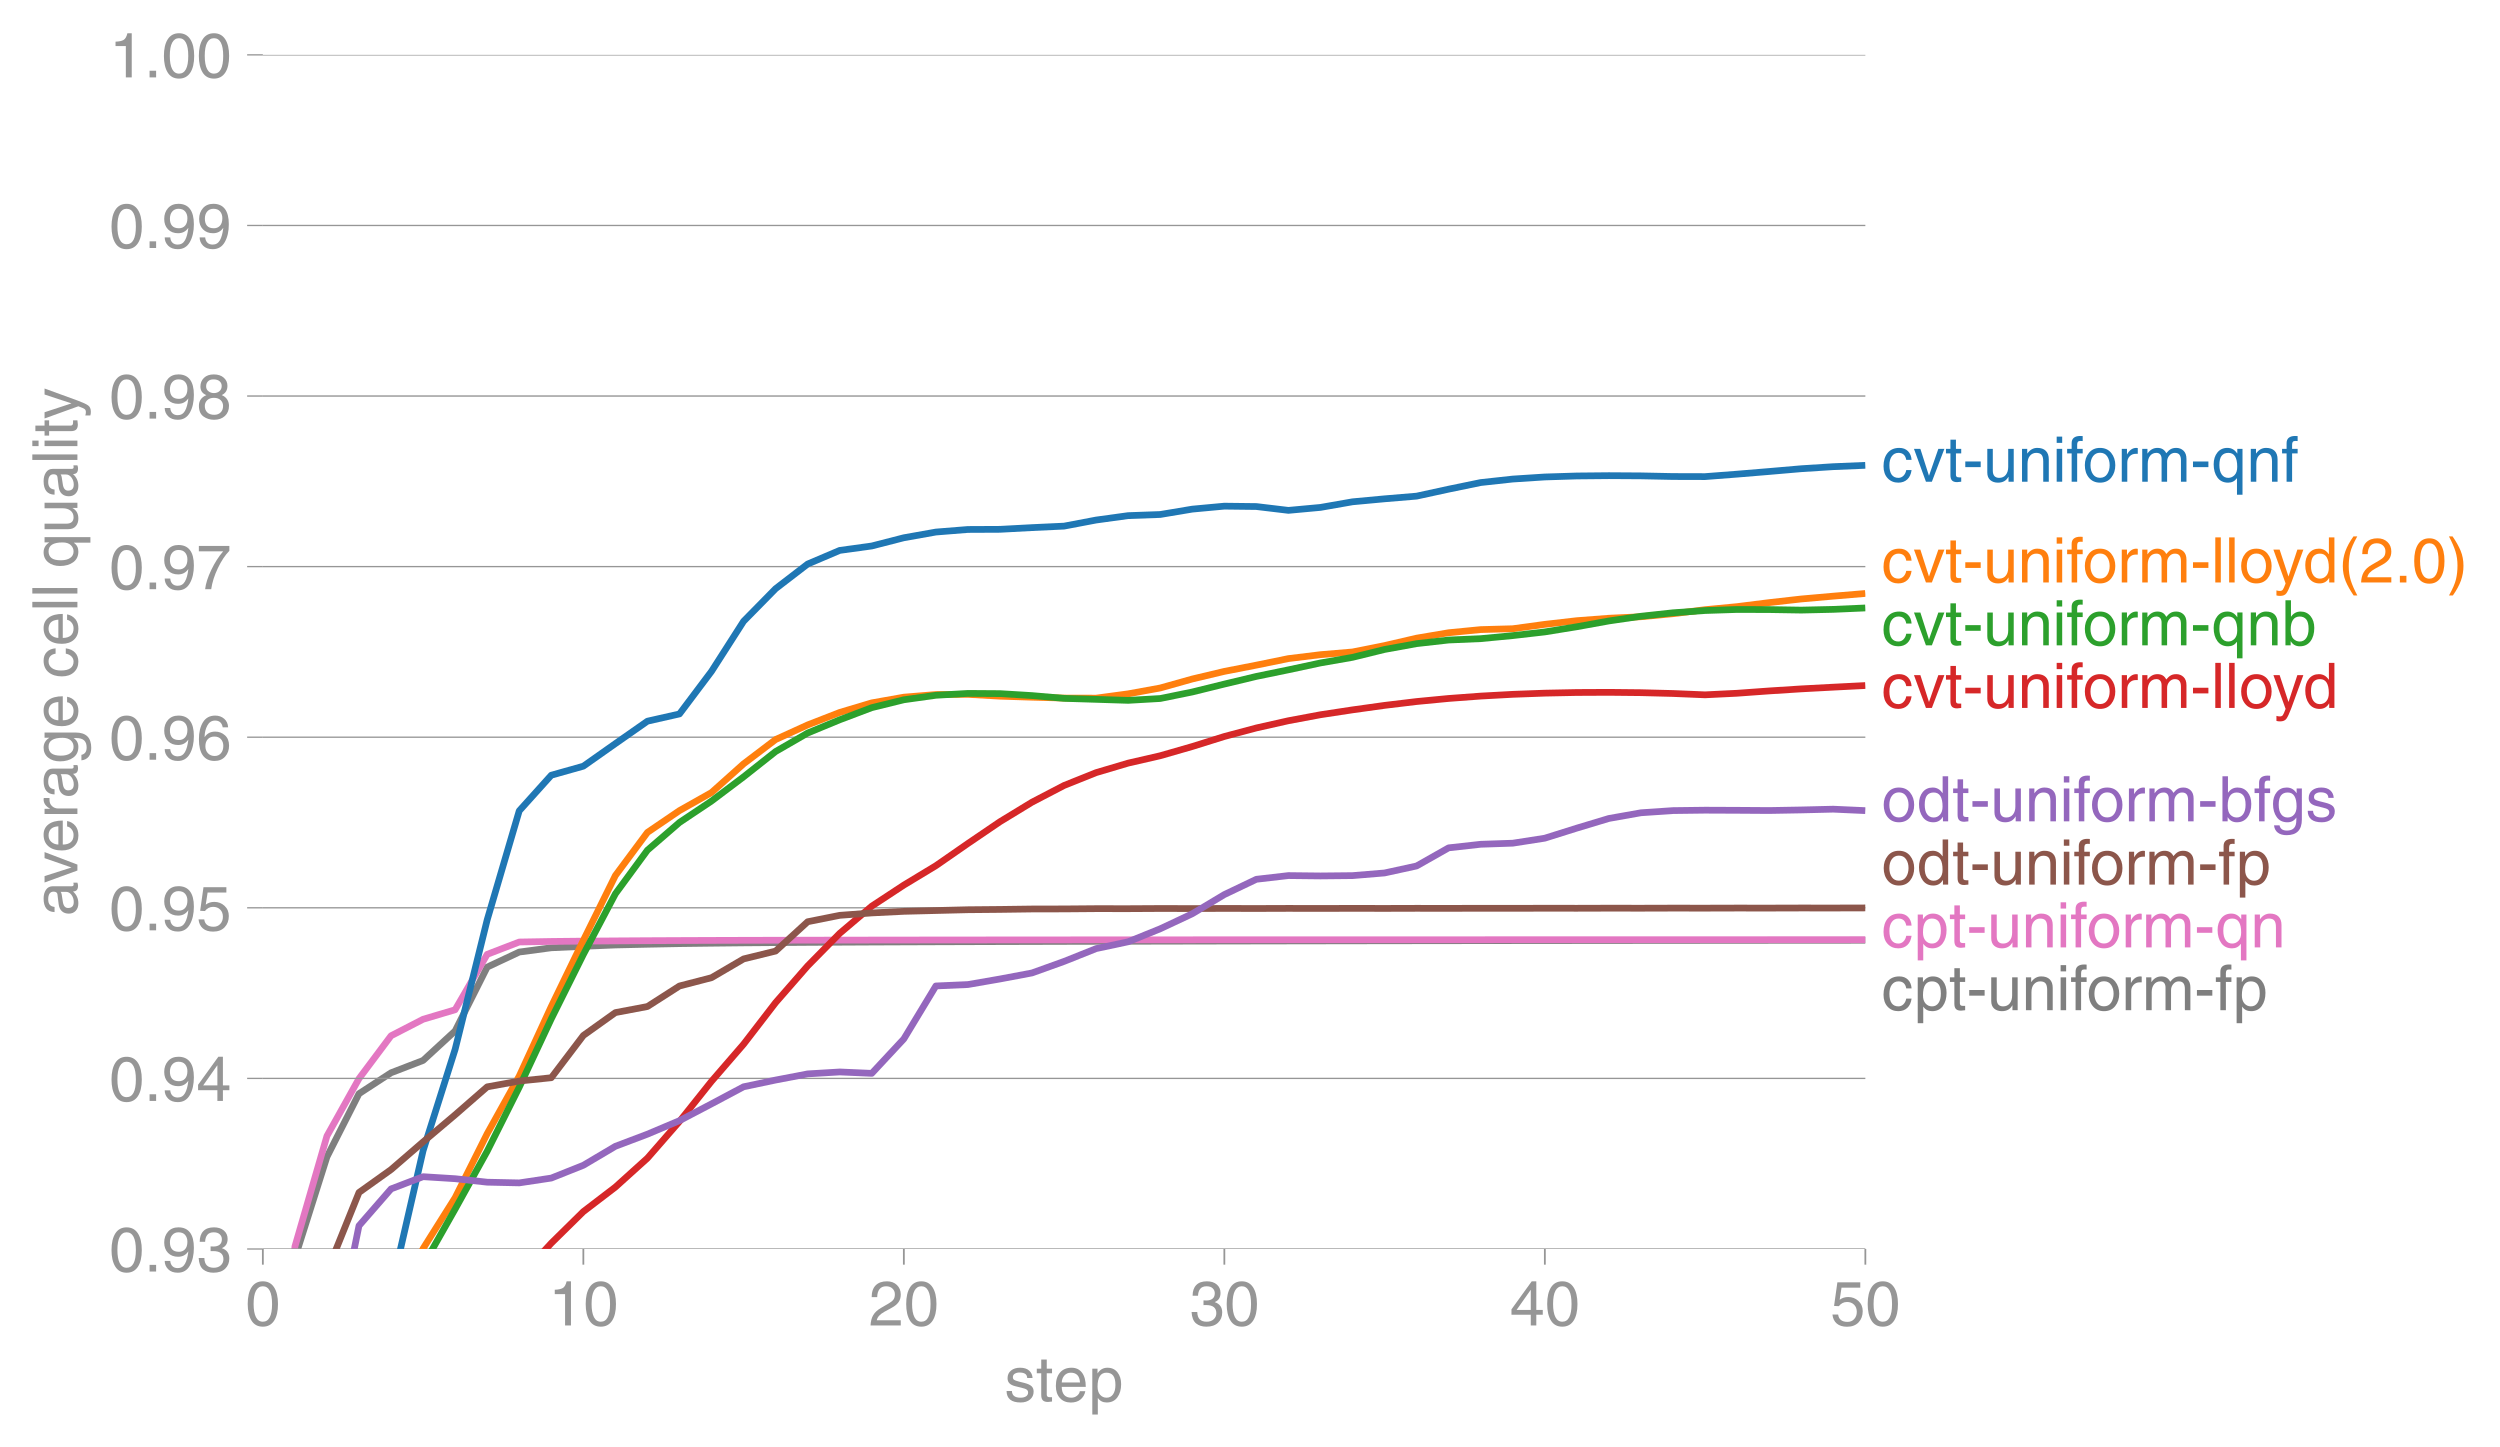 <svg height="429.91" viewBox="0 0 557.13 322.432" width="742.84" xmlns="http://www.w3.org/2000/svg" xmlns:xlink="http://www.w3.org/1999/xlink"><defs><style>*{stroke-linecap:butt;stroke-linejoin:round}</style></defs><g id="figure_1"><path d="M0 322.432h557.13V0H0z" fill="none" id="patch_1"/><g id="axes_1"><path d="M58.577 278.337h357.12V12.225H58.577z" fill="none" id="patch_2"/><path clip-path="url(#pd235ed22f8)" d="M62.617 323.432l3.102-43.069 7.143-22.556 7.142-14.08 7.142-4.657 7.143-2.75 7.142-6.58 7.143-14.22 7.142-3.356 7.142-.95 7.143-.325 7.142-.3 7.143-.159 7.142-.14 7.142-.091 7.143-.079 7.142-.057 7.143-.05 7.142-.04 7.142-.036 7.143-.03 7.142-.027 7.143-.024 7.142-.023 7.142-.02 7.143-.02 7.142-.017 7.143-.017 7.142-.016 7.142-.015 7.143-.014 7.142-.014 7.143-.013 7.142-.012 7.142-.011 7.143-.012 7.142-.01 7.143-.01 7.142-.01 7.142-.01 7.143-.008 7.142-.008 7.143-.008 7.142-.008 7.142-.007 7.143-.007 7.142-.007 7.143-.007 7.142-.006 7.142-.005 7.143-.006" fill="none" stroke="#7f7f7f" stroke-linecap="square" stroke-width="1.5" id="line2d_1"/><path clip-path="url(#pd235ed22f8)" d="M62.516 323.432l3.203-45.62 7.143-24.656 7.142-12.784 7.142-9.546 7.143-3.68 7.142-2.126 7.143-12.346 7.142-2.746 7.142-.123 7.143-.075 7.142-.053 7.143-.044 7.142-.033 7.142-.028 7.143-.022 7.142-.018 7.143-.016 7.142-.013 7.142-.01 7.143-.01 7.142-.009 7.143-.007 7.142-.006 7.142-.006 7.143-.005 7.142-.004 7.143-.004 7.142-.004 7.142-.003 7.143-.003 7.142-.002 7.143-.003 7.142-.002 7.142-.001 7.143-.002 7.142-.002h7.143l7.142-.002 7.142-.001 7.143-.001h7.142l7.143-.002h7.142l7.142-.001h7.143l7.142-.001h14.285l7.142-.001h7.143" fill="none" stroke="#e377c2" stroke-linecap="square" stroke-width="1.5" id="line2d_2"/><g id="matplotlib.axis_1"><g id="xtick_1"><g id="line2d_3"><defs><path d="M0 0v3.5" id="mcec90f8601" stroke="#969696" stroke-width=".4"/></defs><use x="58.577" xlink:href="#mcec90f8601" y="278.337" fill="#969696" stroke="#969696" stroke-width=".4"/></g><g transform="matrix(.14 0 0 -.14 54.684 295.386)" fill="#969696" id="text_1"><defs><path d="M42.484 34.188q0 14.109-3.734 21.156-3.734 7.062-10.969 7.062-7.078 0-10.89-7.062-3.797-7.047-3.797-21.157 0-13.671 3.75-20.937Q20.609 6 27.78 6q7.235 0 10.969 7 3.734 7.016 3.734 21.188zm9.422 0q0-17.297-6.25-26.704-6.25-9.39-17.875-9.39-12.062 0-18.062 9.734-6 9.75-6 26.36 0 17.03 6.14 26.578 6.157 9.547 17.922 9.547 11.625 0 17.875-9.5t6.25-26.626z" id="HelveticaWorld-Regular-48"/></defs><use xlink:href="#HelveticaWorld-Regular-48"/></g></g><g id="xtick_2"><use x="130.001" xlink:href="#mcec90f8601" y="278.337" fill="#969696" stroke="#969696" stroke-width=".4" id="line2d_4"/><g transform="matrix(.14 0 0 -.14 122.216 295.386)" fill="#969696" id="text_2"><defs><path d="M35.89 0h-9.374v49.906H10.109v6.985q8.594.28 12.782 2.75Q27.094 62.109 29 70.313h6.89z" id="HelveticaWorld-Regular-49"/></defs><use xlink:href="#HelveticaWorld-Regular-49"/><use x="55.615" xlink:href="#HelveticaWorld-Regular-48"/></g></g><g id="xtick_3"><use x="201.425" xlink:href="#mcec90f8601" y="278.337" fill="#969696" stroke="#969696" stroke-width=".4" id="line2d_5"/><g transform="matrix(.14 0 0 -.14 193.64 295.386)" fill="#969696" id="text_3"><defs><path d="M4.39 45.125q0 12.39 6.391 18.781 6.406 6.407 17.938 6.407 9.656 0 15.812-5.86 6.157-5.86 6.157-15.14 0-7.22-3.547-12.188-3.532-4.953-10.422-8.703l-12.11-6.64Q13.922 15.921 12.5 8.296h38.188V0H2.593q.39 9.906 4.297 16.5 3.906 6.594 12.203 11.375l12.593 7.328q5.032 2.89 7.329 5.984 2.297 3.094 2.297 8.516 0 5.375-3.766 9.031-3.75 3.672-10.156 3.672-7.078 0-10.594-4.672-3.516-4.656-3.61-12.609z" id="HelveticaWorld-Regular-50"/></defs><use xlink:href="#HelveticaWorld-Regular-50"/><use x="55.615" xlink:href="#HelveticaWorld-Regular-48"/></g></g><g id="xtick_4"><use x="272.849" xlink:href="#mcec90f8601" y="278.337" fill="#969696" stroke="#969696" stroke-width=".4" id="line2d_6"/><g transform="matrix(.14 0 0 -.14 265.064 295.386)" fill="#969696" id="text_4"><defs><path d="M22.406 39.984q2.203-.187 4.594-.187 6.203 0 9.781 2.86 3.594 2.859 3.594 8.656 0 4.687-3.344 7.89-3.343 3.203-9.64 3.203-6.985 0-10.235-4.11-3.234-4.093-3.437-10.983h-8.64q0 10.984 5.765 16.984 5.765 6.016 16.937 6.016 9.922 0 15.828-5.11 5.907-5.094 5.907-13.39 0-10.704-9.032-14.5v-.204q11.72-4 11.72-16.406 0-9.906-6.595-16.265-6.593-6.344-18.703-6.344-9.906 0-16.312 5.203Q4.204 8.5 3.422 21.484H12.5q.203-8.109 4-11.797Q20.313 6 27.484 6q6.938 0 11.141 3.86 4.203 3.859 4.203 9.718 0 6.406-4.016 9.672-4 3.266-12.39 3.266-2 0-4.016-.094z" id="HelveticaWorld-Regular-51"/></defs><use xlink:href="#HelveticaWorld-Regular-51"/><use x="55.615" xlink:href="#HelveticaWorld-Regular-48"/></g></g><g id="xtick_5"><use x="344.273" xlink:href="#mcec90f8601" y="278.337" fill="#969696" stroke="#969696" stroke-width=".4" id="line2d_7"/><g transform="matrix(.14 0 0 -.14 336.488 295.386)" fill="#969696" id="text_5"><defs><path d="M10.594 24.703h22.61v31.89h-.188zM42 17.093V0h-8.797v17.094H2.484v8.593L34.72 70.314H42v-45.61h10.297v-7.61z" id="HelveticaWorld-Regular-52"/></defs><use xlink:href="#HelveticaWorld-Regular-52"/><use x="55.615" xlink:href="#HelveticaWorld-Regular-48"/></g></g><g id="xtick_6"><use x="415.697" xlink:href="#mcec90f8601" y="278.337" fill="#969696" stroke="#969696" stroke-width=".4" id="line2d_8"/><g transform="matrix(.14 0 0 -.14 407.912 295.386)" fill="#969696" id="text_6"><defs><path d="M14.703 40.922q5.813 4.39 13.625 4.39 9.469 0 16.281-6.296 6.813-6.297 6.813-16.22 0-10.78-6.578-17.796-6.563-7-18.422-7-10.313 0-16.266 5.047Q4.203 8.109 3.22 17.39h9.094q.671-5.672 4.437-8.672 3.766-3 10.453-3 6.485 0 10.64 4.484Q42 14.703 42 21.688q0 7.125-4.36 11.421-4.343 4.297-11.218 4.297-7.813 0-13.047-6.687l-7.563.39 5.266 37.594h36.438v-8.5H17.672z" id="HelveticaWorld-Regular-53"/></defs><use xlink:href="#HelveticaWorld-Regular-53"/><use x="55.615" xlink:href="#HelveticaWorld-Regular-48"/></g></g><g transform="matrix(.14 0 0 -.14 223.864 312.334)" fill="#969696" id="text_7"><defs><path d="M36.078 37.406q-.187 4.688-3.344 6.735-3.14 2.047-9.047 2.047-4.296 0-7.359-1.907-3.047-1.89-3.047-5.468 0-2.829 1.797-4.172 1.813-1.344 7.828-2.86l8.688-2.187q7.906-2 11.297-5.11 3.406-3.093 3.406-8.656 0-7.719-5.64-12.531-5.641-4.813-15.063-4.813-11 0-16.64 4.563-5.626 4.578-5.735 13.75h8.5q.203-5.422 3.594-8.063 3.39-2.625 10.171-2.625 5.516 0 8.766 2.188 3.25 2.203 3.25 6.11 0 2.78-2.11 4.437-2.093 1.672-8.296 3.078l-10.203 2.5q-6.203 1.562-9.157 4.656-2.953 3.094-2.953 8.031 0 7.72 5.516 12.203 5.531 4.5 14.406 4.5 9.485 0 14.531-4.624 5.047-4.61 5.344-11.782z" id="HelveticaWorld-Regular-115"/><path d="M17.188 45.016V10.984q0-2 1.093-3.046 1.11-1.047 3.938-1.047h3.375V0Q20.797-.688 19-.688q-5.516 0-8.063 2.641-2.53 2.64-2.53 8.547v34.516H1.311v7.28h7.094v14.595h8.781V52.297h8.407v-7.281z" id="HelveticaWorld-Regular-116"/><path d="M42.484 30.328q-.687 8.485-4.5 12.031-3.797 3.547-10.109 3.547-6.39 0-10.328-4.5-3.922-4.484-4.172-11.078zm8.391-13.922q-1.453-8.11-7.953-13.422-5.719-4.5-15.047-4.593-10.984.093-17.438 7.203Q4 12.704 4 24.704q0 13.78 6.64 21.437 6.641 7.672 18.47 7.672 10.593 0 16.546-7.922 5.953-7.907 5.953-22.594H13.375q0-8.203 3.813-12.703Q21 6.109 28.608 6.109q5.375 0 9.235 3.235 3.86 3.25 4.25 7.062z" id="HelveticaWorld-Regular-101"/><path d="M14.984 23.688q0-8.407 4.094-13 4.11-4.579 10.219-4.579 6.687 0 10.39 5.438 3.72 5.453 3.72 14.765 0 10.22-3.563 14.907-3.563 4.687-10.735 4.687-6.984 0-10.562-5.5-3.563-5.5-3.563-16.718zm-8.39 28.609h8.297v-7.375h.203q5.61 8.89 15.625 8.89 10.11 0 15.937-7.359 5.828-7.344 5.828-18.766 0-12.796-5.953-21Q40.578-1.515 29.5-1.515q-9.094 0-13.922 7.032h-.203v-26.22H6.594z" id="HelveticaWorld-Regular-112"/></defs><use xlink:href="#HelveticaWorld-Regular-115"/><use x="50" xlink:href="#HelveticaWorld-Regular-116"/><use x="77.686" xlink:href="#HelveticaWorld-Regular-101"/><use x="133.105" xlink:href="#HelveticaWorld-Regular-112"/></g></g><g id="matplotlib.axis_2"><g id="ytick_1"><path clip-path="url(#pd235ed22f8)" d="M58.577 278.337h357.12" fill="none" stroke="#969696" stroke-linecap="square" stroke-width=".3" id="line2d_9"/><g id="line2d_10"><defs><path d="M0 0h-3.5" id="m1f9b9d1a1c" stroke="#969696" stroke-width=".3"/></defs><use x="58.577" xlink:href="#m1f9b9d1a1c" y="278.337" fill="#969696" stroke="#969696" stroke-width=".3"/></g><g transform="matrix(.14 0 0 -.14 24.332 283.361)" fill="#969696" id="text_8"><defs><path d="M19.094 0H8.687v10.594h10.407z" id="HelveticaWorld-Regular-46"/><path d="M27.594 31.39q6 0 9.75 4.047 3.765 4.063 3.765 11.97 0 6.5-3.562 10.75-3.563 4.25-10.64 4.25-6.11 0-9.876-4.298-3.75-4.297-3.75-11.53 0-7.376 3.516-11.282 3.515-3.906 10.797-3.906zm-1.282-7.906q-10 0-16.062 6.203-6.047 6.204-6.047 16.5 0 10.407 6.094 17.266 6.11 6.86 16.515 6.86 12.11 0 18.36-8.157 6.25-8.156 6.25-24.453 0-16.906-6.406-28.266Q38.625-1.905 25.875-1.905q-9.953 0-15.422 5.593-5.469 5.594-5.469 13.204h8.829q.39-5.266 3.437-8.375 3.063-3.094 8.438-3.094 7.609 0 11.515 6.781Q41.11 19 42.578 31.688l-.187.203q-5.672-8.407-16.078-8.407z" id="HelveticaWorld-Regular-57"/></defs><use xlink:href="#HelveticaWorld-Regular-48"/><use x="55.615" xlink:href="#HelveticaWorld-Regular-46"/><use x="83.398" xlink:href="#HelveticaWorld-Regular-57"/><use x="139.014" xlink:href="#HelveticaWorld-Regular-51"/></g></g><g id="ytick_2"><path clip-path="url(#pd235ed22f8)" d="M58.577 240.32h357.12" fill="none" stroke="#969696" stroke-linecap="square" stroke-width=".3" id="line2d_11"/><use x="58.577" xlink:href="#m1f9b9d1a1c" y="240.321" fill="#969696" stroke="#969696" stroke-width=".3" id="line2d_12"/><g transform="matrix(.14 0 0 -.14 24.332 245.345)" fill="#969696" id="text_9"><use xlink:href="#HelveticaWorld-Regular-48"/><use x="55.615" xlink:href="#HelveticaWorld-Regular-46"/><use x="83.398" xlink:href="#HelveticaWorld-Regular-57"/><use x="139.014" xlink:href="#HelveticaWorld-Regular-52"/></g></g><g id="ytick_3"><path clip-path="url(#pd235ed22f8)" d="M58.577 202.305h357.12" fill="none" stroke="#969696" stroke-linecap="square" stroke-width=".3" id="line2d_13"/><use x="58.577" xlink:href="#m1f9b9d1a1c" y="202.305" fill="#969696" stroke="#969696" stroke-width=".3" id="line2d_14"/><g transform="matrix(.14 0 0 -.14 24.332 207.33)" fill="#969696" id="text_10"><use xlink:href="#HelveticaWorld-Regular-48"/><use x="55.615" xlink:href="#HelveticaWorld-Regular-46"/><use x="83.398" xlink:href="#HelveticaWorld-Regular-57"/><use x="139.014" xlink:href="#HelveticaWorld-Regular-53"/></g></g><g id="ytick_4"><path clip-path="url(#pd235ed22f8)" d="M58.577 164.289h357.12" fill="none" stroke="#969696" stroke-linecap="square" stroke-width=".3" id="line2d_15"/><use x="58.577" xlink:href="#m1f9b9d1a1c" y="164.289" fill="#969696" stroke="#969696" stroke-width=".3" id="line2d_16"/><g transform="matrix(.14 0 0 -.14 24.332 169.313)" fill="#969696" id="text_11"><defs><path d="M14.11 21.578q0-6.875 4.093-11.234Q22.313 6 28.906 6q6.297 0 10.032 4.438 3.734 4.453 3.734 11.687 0 6.297-3.688 10.547-3.687 4.25-10.468 4.25-6.594 0-10.5-4.156-3.907-4.157-3.907-11.188zM41.702 51.61q-.984 5.375-3.984 8.078-3 2.72-8.125 2.72-8.11 0-12.36-7.923-4.25-7.906-4.343-18.109l.203-.188q5.61 8.641 16.687 8.641 8.844 0 15.438-5.86 6.593-5.859 6.593-16.452 0-10.5-6.25-17.47-6.25-6.952-16.843-6.952-12.219 0-18.563 8.687-6.344 8.703-6.344 25.938 0 16.593 6.485 27.093 6.5 10.5 19.484 10.5 8.407 0 14.219-5.015 5.813-5 6.297-13.688z" id="HelveticaWorld-Regular-54"/></defs><use xlink:href="#HelveticaWorld-Regular-48"/><use x="55.615" xlink:href="#HelveticaWorld-Regular-46"/><use x="83.398" xlink:href="#HelveticaWorld-Regular-57"/><use x="139.014" xlink:href="#HelveticaWorld-Regular-54"/></g></g><g id="ytick_5"><path clip-path="url(#pd235ed22f8)" d="M58.577 126.273h357.12" fill="none" stroke="#969696" stroke-linecap="square" stroke-width=".3" id="line2d_17"/><use x="58.577" xlink:href="#m1f9b9d1a1c" y="126.273" fill="#969696" stroke="#969696" stroke-width=".3" id="line2d_18"/><g transform="matrix(.14 0 0 -.14 24.332 131.297)" fill="#969696" id="text_12"><defs><path d="M3.719 68.797h48.578v-7.719Q42.28 50.875 33.984 33.484 25.687 16.11 23.391 0h-9.672q1.469 13.281 9.719 30.531 8.25 17.266 18.953 29.672H3.719z" id="HelveticaWorld-Regular-55"/></defs><use xlink:href="#HelveticaWorld-Regular-48"/><use x="55.615" xlink:href="#HelveticaWorld-Regular-46"/><use x="83.398" xlink:href="#HelveticaWorld-Regular-57"/><use x="139.014" xlink:href="#HelveticaWorld-Regular-55"/></g></g><g id="ytick_6"><path clip-path="url(#pd235ed22f8)" d="M58.577 88.257h357.12" fill="none" stroke="#969696" stroke-linecap="square" stroke-width=".3" id="line2d_19"/><use x="58.577" xlink:href="#m1f9b9d1a1c" y="88.257" fill="#969696" stroke="#969696" stroke-width=".3" id="line2d_20"/><g transform="matrix(.14 0 0 -.14 24.332 93.281)" fill="#969696" id="text_13"><defs><path d="M27.594 40.578q5.422 0 8.953 3.094 3.547 3.11 3.547 8.234 0 4.594-3.407 7.547-3.39 2.953-9.687 2.953-5.61 0-8.672-3.11-3.047-3.093-3.047-7.874 0-5.125 3.813-7.984 3.812-2.86 8.5-2.86zm.093-7.562q-6.78 0-10.64-3.766-3.86-3.766-3.86-9.234 0-6.297 3.907-10.157Q21 6 28.219 6q6.406 0 10.234 3.86 3.828 3.859 3.828 10.265 0 5.469-3.828 9.172-3.828 3.719-10.766 3.719zM49.22 52.203q0-10.594-9.032-14.797 6.204-2.781 8.86-7.36 2.656-4.562 2.656-9.733 0-10.016-6.453-16.125-6.438-6.094-17.375-6.094-9.563 0-16.813 5.25-7.25 5.25-7.25 17.062 0 11.922 11.907 16.907-9.516 3.796-9.516 13.671 0 8.297 5.64 13.813 5.641 5.516 15.641 5.516 10.016 0 15.875-5.204 5.86-5.203 5.86-12.906z" id="HelveticaWorld-Regular-56"/></defs><use xlink:href="#HelveticaWorld-Regular-48"/><use x="55.615" xlink:href="#HelveticaWorld-Regular-46"/><use x="83.398" xlink:href="#HelveticaWorld-Regular-57"/><use x="139.014" xlink:href="#HelveticaWorld-Regular-56"/></g></g><g id="ytick_7"><path clip-path="url(#pd235ed22f8)" d="M58.577 50.24h357.12" fill="none" stroke="#969696" stroke-linecap="square" stroke-width=".3" id="line2d_21"/><use x="58.577" xlink:href="#m1f9b9d1a1c" y="50.241" fill="#969696" stroke="#969696" stroke-width=".3" id="line2d_22"/><g transform="matrix(.14 0 0 -.14 24.332 55.265)" fill="#969696" id="text_14"><use xlink:href="#HelveticaWorld-Regular-48"/><use x="55.615" xlink:href="#HelveticaWorld-Regular-46"/><use x="83.398" xlink:href="#HelveticaWorld-Regular-57"/><use x="139.014" xlink:href="#HelveticaWorld-Regular-57"/></g></g><g id="ytick_8"><path clip-path="url(#pd235ed22f8)" d="M58.577 12.225h357.12" fill="none" stroke="#969696" stroke-linecap="square" stroke-width=".3" id="line2d_23"/><use x="58.577" xlink:href="#m1f9b9d1a1c" y="12.225" fill="#969696" stroke="#969696" stroke-width=".3" id="line2d_24"/><g transform="matrix(.14 0 0 -.14 24.332 17.25)" fill="#969696" id="text_15"><use xlink:href="#HelveticaWorld-Regular-49"/><use x="55.615" xlink:href="#HelveticaWorld-Regular-46"/><use x="83.398" xlink:href="#HelveticaWorld-Regular-48"/><use x="139.014" xlink:href="#HelveticaWorld-Regular-48"/></g></g><g transform="matrix(0 -.14 -.14 0 17.25 204.127)" fill="#969696" id="text_16"><defs><path d="M38.375 26.703q-.969-1.015-3.828-1.656-2.86-.625-10.672-1.656-5.766-.688-8.469-2.844-2.703-2.14-2.703-5.656 0-4.297 2.281-6.688 2.297-2.39 7.329-2.39 6.296 0 11.171 3.578 4.891 3.593 4.891 8.718zM6.203 36.375q.297 8.844 5.734 13.14 5.454 4.297 15.844 4.297 8.297 0 13.907-3.765 5.624-3.75 5.624-10.844V9.078Q47.313 6 50.094 6q1.125 0 2.89.39V0Q50.594-.984 48-.984q-4.5 0-6.703 1.921-2.188 1.938-2.281 6.047-7.516-8.5-18.891-8.5-7.422 0-11.922 4.204Q3.72 6.89 3.72 13.624q0 6.89 3.906 11.125Q11.531 29 19 29.89l15.516 1.891q4.203.64 4.203 6.203 0 4.11-3.047 6.297-3.047 2.203-9.25 2.203-5.516 0-8.485-2.437-2.953-2.438-3.53-7.672z" id="HelveticaWorld-Regular-97"/><path d="M39.406 52.297h9.625L29.11 0h-9.437L.594 52.297h10.203L24.422 9.719h.187z" id="HelveticaWorld-Regular-118"/><path d="M15.375 0H6.594v52.297h8.297v-8.688h.203q5.703 10.203 14.687 10.203 1.422 0 2.297-.296V44.39h-3.266q-5.906 0-9.671-4.016-3.766-4-3.766-9.953z" id="HelveticaWorld-Regular-114"/><path d="M12.984 26.313q0-9.61 3.813-14.907Q20.609 6.11 27.094 6.11q6.312 0 10.312 4.579 4 4.593 4 13 0 11.03-3.5 16.625-3.484 5.593-10.61 5.593-7.171 0-10.75-4.765-3.562-4.766-3.562-14.828zM49.812 2.983q0-12.609-6.062-18.797-6.047-6.203-18.266-6.203-8.78 0-13.984 4.047Q6.297-13.922 5.516-6.39h8.796q.672-3.812 3.532-6.062 2.86-2.25 8.281-2.25 7.375 0 11.125 3.969 3.766 3.953 3.766 12.828v3.719h-.188q-4.937-7.329-13.922-7.329-11.187 0-17.093 8.25-5.907 8.25-5.907 20.953 0 11.625 5.953 18.875 5.97 7.25 15.829 7.25 9.906 0 15.625-8.89h.187v7.375h8.313z" id="HelveticaWorld-Regular-103"/><path d="M39.594 34.719q-1.89 11.187-12.39 11.187-6.5 0-10.454-5.203-3.953-5.203-3.953-14.484 0-10.11 3.656-15.11 3.672-5 10.64-5 4.688 0 8.11 3.438 3.422 3.437 4.39 8.953h8.5q-1.312-9.703-6.859-14.86-5.547-5.156-14.328-5.156-10.297 0-16.89 7.047-6.594 7.063-6.594 19.172 0 13.281 6.594 21.188 6.593 7.922 18.5 7.922 8.687 0 13.843-5.204 5.157-5.203 5.735-13.89z" id="HelveticaWorld-Regular-99"/><path d="M15.375 0H6.594v71.781h8.781z" id="HelveticaWorld-Regular-108"/><path d="M41.5 23.688q0 11.125-3.5 16.671-3.484 5.547-10.61 5.547-6.874 0-10.593-4.5-3.703-4.484-3.703-15.093 0-9.422 3.75-14.813 3.765-5.39 10.36-5.39 5.812 0 10.046 4.39 4.25 4.39 4.25 13.188zm8.406-44.391H41.11V5.516h-.187Q35.89-1.516 27-1.516q-10.984 0-17 8.157-6 8.156-6 21.047 0 11.421 5.906 18.765 5.922 7.36 15.875 7.36 9.907 0 15.625-8.891h.203v7.375h8.297z" id="HelveticaWorld-Regular-113"/><path d="M6.11 52.297h8.78V17.578q0-5.765 2.61-8.625Q20.125 6.11 25 6.11q6.781 0 10.594 4.797 3.812 4.813 3.812 12.578v28.813h8.782V0H39.89v7.625l-.188.188q-4.984-9.329-16.61-9.329-7.515 0-12.25 4.094Q6.11 6.688 6.11 14.703z" id="HelveticaWorld-Regular-117"/><path d="M6.594 61.813v9.968h8.781v-9.969zM15.375 0H6.594v52.297h8.781z" id="HelveticaWorld-Regular-105"/><path d="M39.016 52.297h9.562L29.891.984q-.5-1.375-.985-2.593-4.25-11.329-7.328-15.547-3.078-4.235-9.953-4.235-3.61 0-5.906.782v8.015q2.484-.89 5.468-.89 3.22 0 4.704 2.03 1.5 2.032 4.421 9.938L.875 52.297h9.922L24.812 9.719H25z" id="HelveticaWorld-Regular-121"/></defs><use xlink:href="#HelveticaWorld-Regular-97"/><use x="52.682" xlink:href="#HelveticaWorld-Regular-118"/><use x="100.291" xlink:href="#HelveticaWorld-Regular-101"/><use x="155.711" xlink:href="#HelveticaWorld-Regular-114"/><use x="187.279" xlink:href="#HelveticaWorld-Regular-97"/><use x="242.211" xlink:href="#HelveticaWorld-Regular-103"/><use x="298.119" xlink:href="#HelveticaWorld-Regular-101"/><use x="353.539" xlink:href="#HelveticaWorld-Regular-32"/><use x="377.953" xlink:href="#HelveticaWorld-Regular-99"/><use x="429.223" xlink:href="#HelveticaWorld-Regular-101"/><use x="484.643" xlink:href="#HelveticaWorld-Regular-108"/><use x="506.664" xlink:href="#HelveticaWorld-Regular-108"/><use x="528.686" xlink:href="#HelveticaWorld-Regular-32"/><use x="553.1" xlink:href="#HelveticaWorld-Regular-113"/><use x="609.594" xlink:href="#HelveticaWorld-Regular-117"/><use x="664.379" xlink:href="#HelveticaWorld-Regular-97"/><use x="719.311" xlink:href="#HelveticaWorld-Regular-108"/><use x="741.332" xlink:href="#HelveticaWorld-Regular-105"/><use x="763.354" xlink:href="#HelveticaWorld-Regular-116"/><use x="791.039" xlink:href="#HelveticaWorld-Regular-121"/></g></g><path clip-path="url(#pd235ed22f8)" d="M84.53 323.432l2.616-4.426 7.143-8.474 7.142-7.98 7.143-10.137 7.142-7.608 7.142-7.768 7.143-7.031 7.142-5.464 7.143-6.449 7.142-8.184 7.142-8.948 7.143-8.26 7.142-9.274 7.143-8.179 7.142-7.254 7.142-6.06 7.143-4.693 7.142-4.318 7.143-4.955 7.142-4.853 7.142-4.351 7.143-3.723 7.142-2.862 7.143-2.12 7.142-1.643 7.142-2.055 7.143-2.234 7.142-1.906 7.143-1.607 7.142-1.336 7.142-1.086 7.143-.998 7.142-.858 7.143-.685 7.142-.53 7.142-.39 7.143-.264 7.142-.146 7.143-.034 7.142.074 7.142.184 7.143.297 7.142-.35 7.143-.518 7.142-.458 7.142-.381 7.143-.363" fill="none" stroke="#d62728" stroke-linecap="square" stroke-width="1.5" id="line2d_25"/><path clip-path="url(#pd235ed22f8)" d="M74.802 323.432l5.202-15.203 7.142-14.297 7.143-15.69 7.142-11.344 7.143-14.262 7.142-12.83 7.142-15.512 7.143-14.74 7.142-14.44 7.143-9.615 7.142-4.857 7.142-4.029 7.143-6.393 7.142-5.42 7.143-3.254 7.142-2.781 7.142-2.134 7.143-1.269 7.142-.585 7.143-.042 7.142.41 7.142.228 7.143.189 7.142.018 7.143-.963 7.142-1.3 7.142-2.004 7.143-1.695 7.142-1.394 7.143-1.46 7.142-.874 7.142-.602 7.143-1.423 7.142-1.657 7.143-1.208 7.142-.696 7.142-.196 7.143-.974 7.142-.817 7.143-.544 7.142-.334 7.142-.675 7.143-.897 7.142-.683 7.143-.896 7.142-.806 7.142-.63 7.143-.597" fill="none" stroke="#ff7f0e" stroke-linecap="square" stroke-width="1.5" id="line2d_26"/><g transform="matrix(.14 0 0 -.14 419.268 107.348)" fill="#1f77b4" id="text_17"><defs><path d="M28.906 23.188H4.391v8.984h24.515z" id="HelveticaWorld-Regular-45"/><path d="M49.219 0h-8.844v32.172q0 7.422-2.594 10.578-2.578 3.156-8.578 3.156-5.906 0-9.875-4.5-3.953-4.484-3.953-12.89V0H6.594v52.297h8.297v-7.375h.203q6.203 8.89 15.812 8.89 8.89 0 13.594-4.718 4.719-4.703 4.719-13.5z" id="HelveticaWorld-Regular-110"/><path d="M17.188 45.016V0H8.405v45.016H1.22v7.28h7.187v8.985q0 5.907 3.578 8.703 3.594 2.813 10.032 2.813 2.203 0 3.968-.188v-7.906q-1.562.188-3.578.188-2.922 0-4.078-1.438-1.14-1.437-1.14-4.656v-6.5h8.796v-7.281z" id="HelveticaWorld-Regular-102"/><path d="M12.703 26.219q0-8.735 3.953-14.375 3.953-5.64 11.219-5.64 7.531 0 11.438 5.905 3.906 5.907 3.906 14.11 0 8.297-3.907 14.078-3.906 5.797-11.437 5.797-6.969 0-11.078-5.453-4.094-5.438-4.094-14.422zm-8.984 0q0 11.672 6.484 19.625 6.5 7.968 17.672 7.968 11.438 0 17.875-8.062 6.453-8.047 6.453-19.531 0-11.516-6.406-19.625-6.39-8.11-17.922-8.11-11.078 0-17.625 7.86-6.531 7.86-6.531 19.875z" id="HelveticaWorld-Regular-111"/><path d="M6.594 52.297h8.297v-7.375h.203q5.906 8.89 15.812 8.89 9.813 0 13.922-8.5 3.75 4.594 7.266 6.547 3.515 1.953 8.703 1.953 6.781 0 11.484-4.453Q77 44.922 77 36.187V0h-8.781v33.797q0 6.094-2.297 9.094-2.297 3.015-7.422 3.015-5.172 0-8.75-4.203-3.563-4.203-3.563-9.812V0h-8.78v36.188q0 4.53-2.11 7.124-2.094 2.594-6.094 2.594-6.297 0-10.062-4.687-3.766-4.688-3.766-12.703V0H6.594z" id="HelveticaWorld-Regular-109"/></defs><use xlink:href="#HelveticaWorld-Regular-99"/><use x="51.27" xlink:href="#HelveticaWorld-Regular-118"/><use x="101.504" xlink:href="#HelveticaWorld-Regular-116"/><use x="129.189" xlink:href="#HelveticaWorld-Regular-45"/><use x="162.49" xlink:href="#HelveticaWorld-Regular-117"/><use x="217.275" xlink:href="#HelveticaWorld-Regular-110"/><use x="272.451" xlink:href="#HelveticaWorld-Regular-105"/><use x="294.473" xlink:href="#HelveticaWorld-Regular-102"/><use x="320.158" xlink:href="#HelveticaWorld-Regular-111"/><use x="376.066" xlink:href="#HelveticaWorld-Regular-114"/><use x="408.635" xlink:href="#HelveticaWorld-Regular-109"/><use x="491.643" xlink:href="#HelveticaWorld-Regular-45"/><use x="524.943" xlink:href="#HelveticaWorld-Regular-113"/><use x="581.438" xlink:href="#HelveticaWorld-Regular-110"/><use x="636.613" xlink:href="#HelveticaWorld-Regular-102"/></g><g transform="matrix(.14 0 0 -.14 419.268 129.805)" fill="#ff7f0e" id="text_18"><defs><path d="M13.094 26.313q0-9.704 3.844-14.954 3.859-5.25 10.265-5.25 6.094 0 10.188 4.485 4.109 4.5 4.109 13.094 0 11.03-3.5 16.625-3.484 5.593-10.61 5.593-6.78 0-10.546-4.453-3.75-4.437-3.75-15.14zM50.39 0h-8.297v7.172h-.203q-4.97-8.688-15.078-8.688-10.891 0-16.86 8.297Q4 15.094 4 27.688q0 11.625 5.906 18.875 5.922 7.25 15.875 7.25 9.813 0 15.625-8.891l.203.594V71.78h8.782z" id="HelveticaWorld-Regular-100"/><path d="M29.781 73.297q-8.875-15.875-11.218-25.844-2.344-9.953-2.344-21.969 0-11.859 3.187-22.125Q22.61-6.89 29.891-20.703h-5.86Q15.72-8.593 11.25 2.187 6.781 12.985 6.781 26.125q0 12.36 4.047 23.563 4.063 11.203 12.86 23.609z" id="HelveticaWorld-Regular-40"/><path d="M3.516-20.703q8.796 15.922 11.14 25.86Q17 15.093 17 27.093q0 11.922-3.156 22.172T3.422 73.296h5.765q8.391-12.109 12.86-22.905 4.469-10.797 4.469-23.875 0-12.407-4.063-23.61-4.047-11.203-12.828-23.61z" id="HelveticaWorld-Regular-41"/></defs><use xlink:href="#HelveticaWorld-Regular-99"/><use x="51.27" xlink:href="#HelveticaWorld-Regular-118"/><use x="101.504" xlink:href="#HelveticaWorld-Regular-116"/><use x="129.189" xlink:href="#HelveticaWorld-Regular-45"/><use x="162.49" xlink:href="#HelveticaWorld-Regular-117"/><use x="217.275" xlink:href="#HelveticaWorld-Regular-110"/><use x="272.451" xlink:href="#HelveticaWorld-Regular-105"/><use x="294.473" xlink:href="#HelveticaWorld-Regular-102"/><use x="320.158" xlink:href="#HelveticaWorld-Regular-111"/><use x="376.066" xlink:href="#HelveticaWorld-Regular-114"/><use x="408.635" xlink:href="#HelveticaWorld-Regular-109"/><use x="491.643" xlink:href="#HelveticaWorld-Regular-45"/><use x="524.943" xlink:href="#HelveticaWorld-Regular-108"/><use x="546.965" xlink:href="#HelveticaWorld-Regular-108"/><use x="568.986" xlink:href="#HelveticaWorld-Regular-111"/><use x="623.145" xlink:href="#HelveticaWorld-Regular-121"/><use x="670.754" xlink:href="#HelveticaWorld-Regular-100"/><use x="727.736" xlink:href="#HelveticaWorld-Regular-40"/><use x="761.037" xlink:href="#HelveticaWorld-Regular-50"/><use x="816.652" xlink:href="#HelveticaWorld-Regular-46"/><use x="844.436" xlink:href="#HelveticaWorld-Regular-48"/><use x="900.051" xlink:href="#HelveticaWorld-Regular-41"/></g><g transform="matrix(.14 0 0 -.14 419.268 143.818)" fill="#2ca02c" id="text_19"><defs><path d="M43.406 26.313q0 10.5-3.718 15.046-3.704 4.547-10.579 4.547-6.984-.11-10.562-5.453Q14.984 35.11 14.984 25q0-10.297 4.297-14.594Q23.578 6.11 29.297 6.11q6.5 0 10.297 5.344 3.812 5.344 3.812 14.86zM6.594 0v71.781h8.781V45.703h.203q5.61 8.11 15.14 8.11 9.766 0 15.766-7.25t6-18.876q0-13.093-6.062-21.156Q40.375-1.516 29.5-1.516q-9.578 0-14.406 8.016h-.203V0z" id="HelveticaWorld-Regular-98"/></defs><use xlink:href="#HelveticaWorld-Regular-99"/><use x="51.27" xlink:href="#HelveticaWorld-Regular-118"/><use x="101.504" xlink:href="#HelveticaWorld-Regular-116"/><use x="129.189" xlink:href="#HelveticaWorld-Regular-45"/><use x="162.49" xlink:href="#HelveticaWorld-Regular-117"/><use x="217.275" xlink:href="#HelveticaWorld-Regular-110"/><use x="272.451" xlink:href="#HelveticaWorld-Regular-105"/><use x="294.473" xlink:href="#HelveticaWorld-Regular-102"/><use x="320.158" xlink:href="#HelveticaWorld-Regular-111"/><use x="376.066" xlink:href="#HelveticaWorld-Regular-114"/><use x="408.635" xlink:href="#HelveticaWorld-Regular-109"/><use x="491.643" xlink:href="#HelveticaWorld-Regular-45"/><use x="524.943" xlink:href="#HelveticaWorld-Regular-113"/><use x="581.438" xlink:href="#HelveticaWorld-Regular-110"/><use x="636.613" xlink:href="#HelveticaWorld-Regular-98"/></g><g transform="matrix(.14 0 0 -.14 419.268 157.77)" fill="#d62728" id="text_20"><use xlink:href="#HelveticaWorld-Regular-99"/><use x="51.27" xlink:href="#HelveticaWorld-Regular-118"/><use x="101.504" xlink:href="#HelveticaWorld-Regular-116"/><use x="129.189" xlink:href="#HelveticaWorld-Regular-45"/><use x="162.49" xlink:href="#HelveticaWorld-Regular-117"/><use x="217.275" xlink:href="#HelveticaWorld-Regular-110"/><use x="272.451" xlink:href="#HelveticaWorld-Regular-105"/><use x="294.473" xlink:href="#HelveticaWorld-Regular-102"/><use x="320.158" xlink:href="#HelveticaWorld-Regular-111"/><use x="376.066" xlink:href="#HelveticaWorld-Regular-114"/><use x="408.635" xlink:href="#HelveticaWorld-Regular-109"/><use x="491.643" xlink:href="#HelveticaWorld-Regular-45"/><use x="524.943" xlink:href="#HelveticaWorld-Regular-108"/><use x="546.965" xlink:href="#HelveticaWorld-Regular-108"/><use x="568.986" xlink:href="#HelveticaWorld-Regular-111"/><use x="623.145" xlink:href="#HelveticaWorld-Regular-121"/><use x="670.754" xlink:href="#HelveticaWorld-Regular-100"/></g><g transform="matrix(.14 0 0 -.14 419.268 183.037)" fill="#9467bd" id="text_21"><use xlink:href="#HelveticaWorld-Regular-111"/><use x="55.908" xlink:href="#HelveticaWorld-Regular-100"/><use x="112.891" xlink:href="#HelveticaWorld-Regular-116"/><use x="140.576" xlink:href="#HelveticaWorld-Regular-45"/><use x="173.877" xlink:href="#HelveticaWorld-Regular-117"/><use x="228.662" xlink:href="#HelveticaWorld-Regular-110"/><use x="283.838" xlink:href="#HelveticaWorld-Regular-105"/><use x="305.859" xlink:href="#HelveticaWorld-Regular-102"/><use x="331.545" xlink:href="#HelveticaWorld-Regular-111"/><use x="387.453" xlink:href="#HelveticaWorld-Regular-114"/><use x="420.021" xlink:href="#HelveticaWorld-Regular-109"/><use x="503.029" xlink:href="#HelveticaWorld-Regular-45"/><use x="536.33" xlink:href="#HelveticaWorld-Regular-98"/><use x="592.824" xlink:href="#HelveticaWorld-Regular-102"/><use x="619.51" xlink:href="#HelveticaWorld-Regular-103"/><use x="675.418" xlink:href="#HelveticaWorld-Regular-115"/></g><g transform="matrix(.14 0 0 -.14 419.268 197.129)" fill="#8c564b" id="text_22"><use xlink:href="#HelveticaWorld-Regular-111"/><use x="55.908" xlink:href="#HelveticaWorld-Regular-100"/><use x="112.891" xlink:href="#HelveticaWorld-Regular-116"/><use x="140.576" xlink:href="#HelveticaWorld-Regular-45"/><use x="173.877" xlink:href="#HelveticaWorld-Regular-117"/><use x="228.662" xlink:href="#HelveticaWorld-Regular-110"/><use x="283.838" xlink:href="#HelveticaWorld-Regular-105"/><use x="305.859" xlink:href="#HelveticaWorld-Regular-102"/><use x="331.545" xlink:href="#HelveticaWorld-Regular-111"/><use x="387.453" xlink:href="#HelveticaWorld-Regular-114"/><use x="420.021" xlink:href="#HelveticaWorld-Regular-109"/><use x="503.029" xlink:href="#HelveticaWorld-Regular-45"/><use x="536.33" xlink:href="#HelveticaWorld-Regular-102"/><use x="564.016" xlink:href="#HelveticaWorld-Regular-112"/></g><g transform="matrix(.14 0 0 -.14 419.268 211.129)" fill="#e377c2" id="text_23"><use xlink:href="#HelveticaWorld-Regular-99"/><use x="51.27" xlink:href="#HelveticaWorld-Regular-112"/><use x="107.764" xlink:href="#HelveticaWorld-Regular-116"/><use x="135.449" xlink:href="#HelveticaWorld-Regular-45"/><use x="168.75" xlink:href="#HelveticaWorld-Regular-117"/><use x="223.535" xlink:href="#HelveticaWorld-Regular-110"/><use x="278.711" xlink:href="#HelveticaWorld-Regular-105"/><use x="300.732" xlink:href="#HelveticaWorld-Regular-102"/><use x="326.418" xlink:href="#HelveticaWorld-Regular-111"/><use x="382.326" xlink:href="#HelveticaWorld-Regular-114"/><use x="414.895" xlink:href="#HelveticaWorld-Regular-109"/><use x="497.902" xlink:href="#HelveticaWorld-Regular-45"/><use x="531.203" xlink:href="#HelveticaWorld-Regular-113"/><use x="587.697" xlink:href="#HelveticaWorld-Regular-110"/></g><g transform="matrix(.14 0 0 -.14 419.268 225.129)" fill="#7f7f7f" id="text_24"><use xlink:href="#HelveticaWorld-Regular-99"/><use x="51.27" xlink:href="#HelveticaWorld-Regular-112"/><use x="107.764" xlink:href="#HelveticaWorld-Regular-116"/><use x="135.449" xlink:href="#HelveticaWorld-Regular-45"/><use x="168.75" xlink:href="#HelveticaWorld-Regular-117"/><use x="223.535" xlink:href="#HelveticaWorld-Regular-110"/><use x="278.711" xlink:href="#HelveticaWorld-Regular-105"/><use x="300.732" xlink:href="#HelveticaWorld-Regular-102"/><use x="326.418" xlink:href="#HelveticaWorld-Regular-111"/><use x="382.326" xlink:href="#HelveticaWorld-Regular-114"/><use x="414.895" xlink:href="#HelveticaWorld-Regular-109"/><use x="497.902" xlink:href="#HelveticaWorld-Regular-45"/><use x="531.203" xlink:href="#HelveticaWorld-Regular-102"/><use x="558.889" xlink:href="#HelveticaWorld-Regular-112"/></g><path clip-path="url(#pd235ed22f8)" d="M75.376 323.432l4.628-12.32 7.142-16.253 7.143-12.816 7.142-12.603 7.143-12.895 7.142-14.26 7.142-15.24 7.143-14.331 7.142-13.524 7.143-9.731 7.142-6.172 7.142-4.777 7.143-5.385 7.142-5.65 7.143-4.12 7.142-2.95 7.142-2.7 7.143-1.757 7.142-1.002 7.143-.418 7.142.05 7.142.436 7.143.62 7.142.22 7.143.224 7.142-.411 7.142-1.454 7.143-1.762 7.142-1.71 7.143-1.47 7.142-1.53 7.142-1.248 7.143-1.757 7.142-1.299 7.143-.806 7.142-.305 7.142-.68 7.143-.818 7.142-1.155 7.143-1.292 7.142-1.045 7.142-.776 7.143-.502 7.142-.234 7.143.022 7.142.118 7.142-.164 7.143-.314" fill="none" stroke="#2ca02c" stroke-linecap="square" stroke-width="1.5" id="line2d_27"/><path clip-path="url(#pd235ed22f8)" d="M75.634 323.432l4.37-10.554 7.142-25.385 7.143-31.064 7.142-22.596 7.143-28.85 7.142-24.292 7.142-7.935 7.143-2.011 7.142-5.033 7.143-4.995 7.142-1.616 7.142-9.497 7.143-11.151 7.142-7.268 7.143-5.49 7.142-3.037 7.142-.984 7.143-1.833 7.142-1.272 7.143-.574 7.142-.033 7.142-.382 7.143-.332 7.142-1.356 7.143-.982 7.142-.253 7.142-1.195 7.143-.663 7.142.085 7.143.854 7.142-.658 7.142-1.252 7.143-.664 7.142-.598 7.143-1.555 7.142-1.473 7.142-.78 7.143-.463 7.142-.224 7.143-.069 7.142.044 7.142.147 7.143.02 7.142-.548 7.143-.591 7.142-.617 7.142-.457 7.143-.298" fill="none" stroke="#1f77b4" stroke-linecap="square" stroke-width="1.5" id="line2d_28"/><path clip-path="url(#pd235ed22f8)" d="M63.818 323.432l1.901-20.344 7.143-19.658 7.142-17.687 7.142-5.1 7.143-6.169 7.142-6.038 7.143-6.23 7.142-1.293 7.142-.738 7.143-9.414 7.142-5.103 7.143-1.352 7.142-4.575 7.142-1.852 7.143-4.18 7.142-1.754 7.143-6.533 7.142-1.427 7.142-.536 7.143-.354 7.142-.181 7.143-.178 7.142-.066 7.142-.099 7.143-.015 7.142-.06 7.143.006 7.142-.04 7.142.014 7.143-.03 7.142.016 7.143-.024 7.142.015 7.142-.022 7.143.013 7.142-.02 7.143.01 7.142-.02 7.142.01 7.143-.02 7.142.008 7.143-.021 7.142.008 7.142-.021 7.143.007 7.142-.02 7.143.006 7.142-.021 7.142.006 7.143-.02" fill="none" stroke="#8c564b" stroke-linecap="square" stroke-width="1.5" id="line2d_29"/><path clip-path="url(#pd235ed22f8)" d="M70.47 323.432l2.392-15.275 7.142-35.004 7.142-8.202 7.143-2.724 7.142.45 7.143.777 7.142.155 7.142-1.074 7.143-2.85 7.142-4.23 7.143-2.703 7.142-3.015 7.142-3.746 7.143-3.801 7.142-1.502 7.143-1.372 7.142-.43 7.142.311 7.143-7.672 7.142-11.803 7.143-.315 7.142-1.24 7.142-1.346 7.143-2.57 7.142-2.855 7.143-1.522 7.142-2.894 7.142-3.351 7.143-4.271 7.142-3.411 7.143-.825 7.142.08 7.142-.073 7.143-.59 7.142-1.561 7.143-4.04 7.142-.793 7.142-.241 7.143-1.114 7.142-2.246 7.143-2.151 7.142-1.268 7.142-.484 7.143-.092 7.142.029 7.143.048 7.142-.13 7.142-.172 7.143.324" fill="none" stroke="#9467bd" stroke-linecap="square" stroke-width="1.5" id="line2d_30"/></g></g><defs><clipPath id="pd235ed22f8"><path d="M58.577 12.225h357.12v266.112H58.577z"/></clipPath></defs></svg>